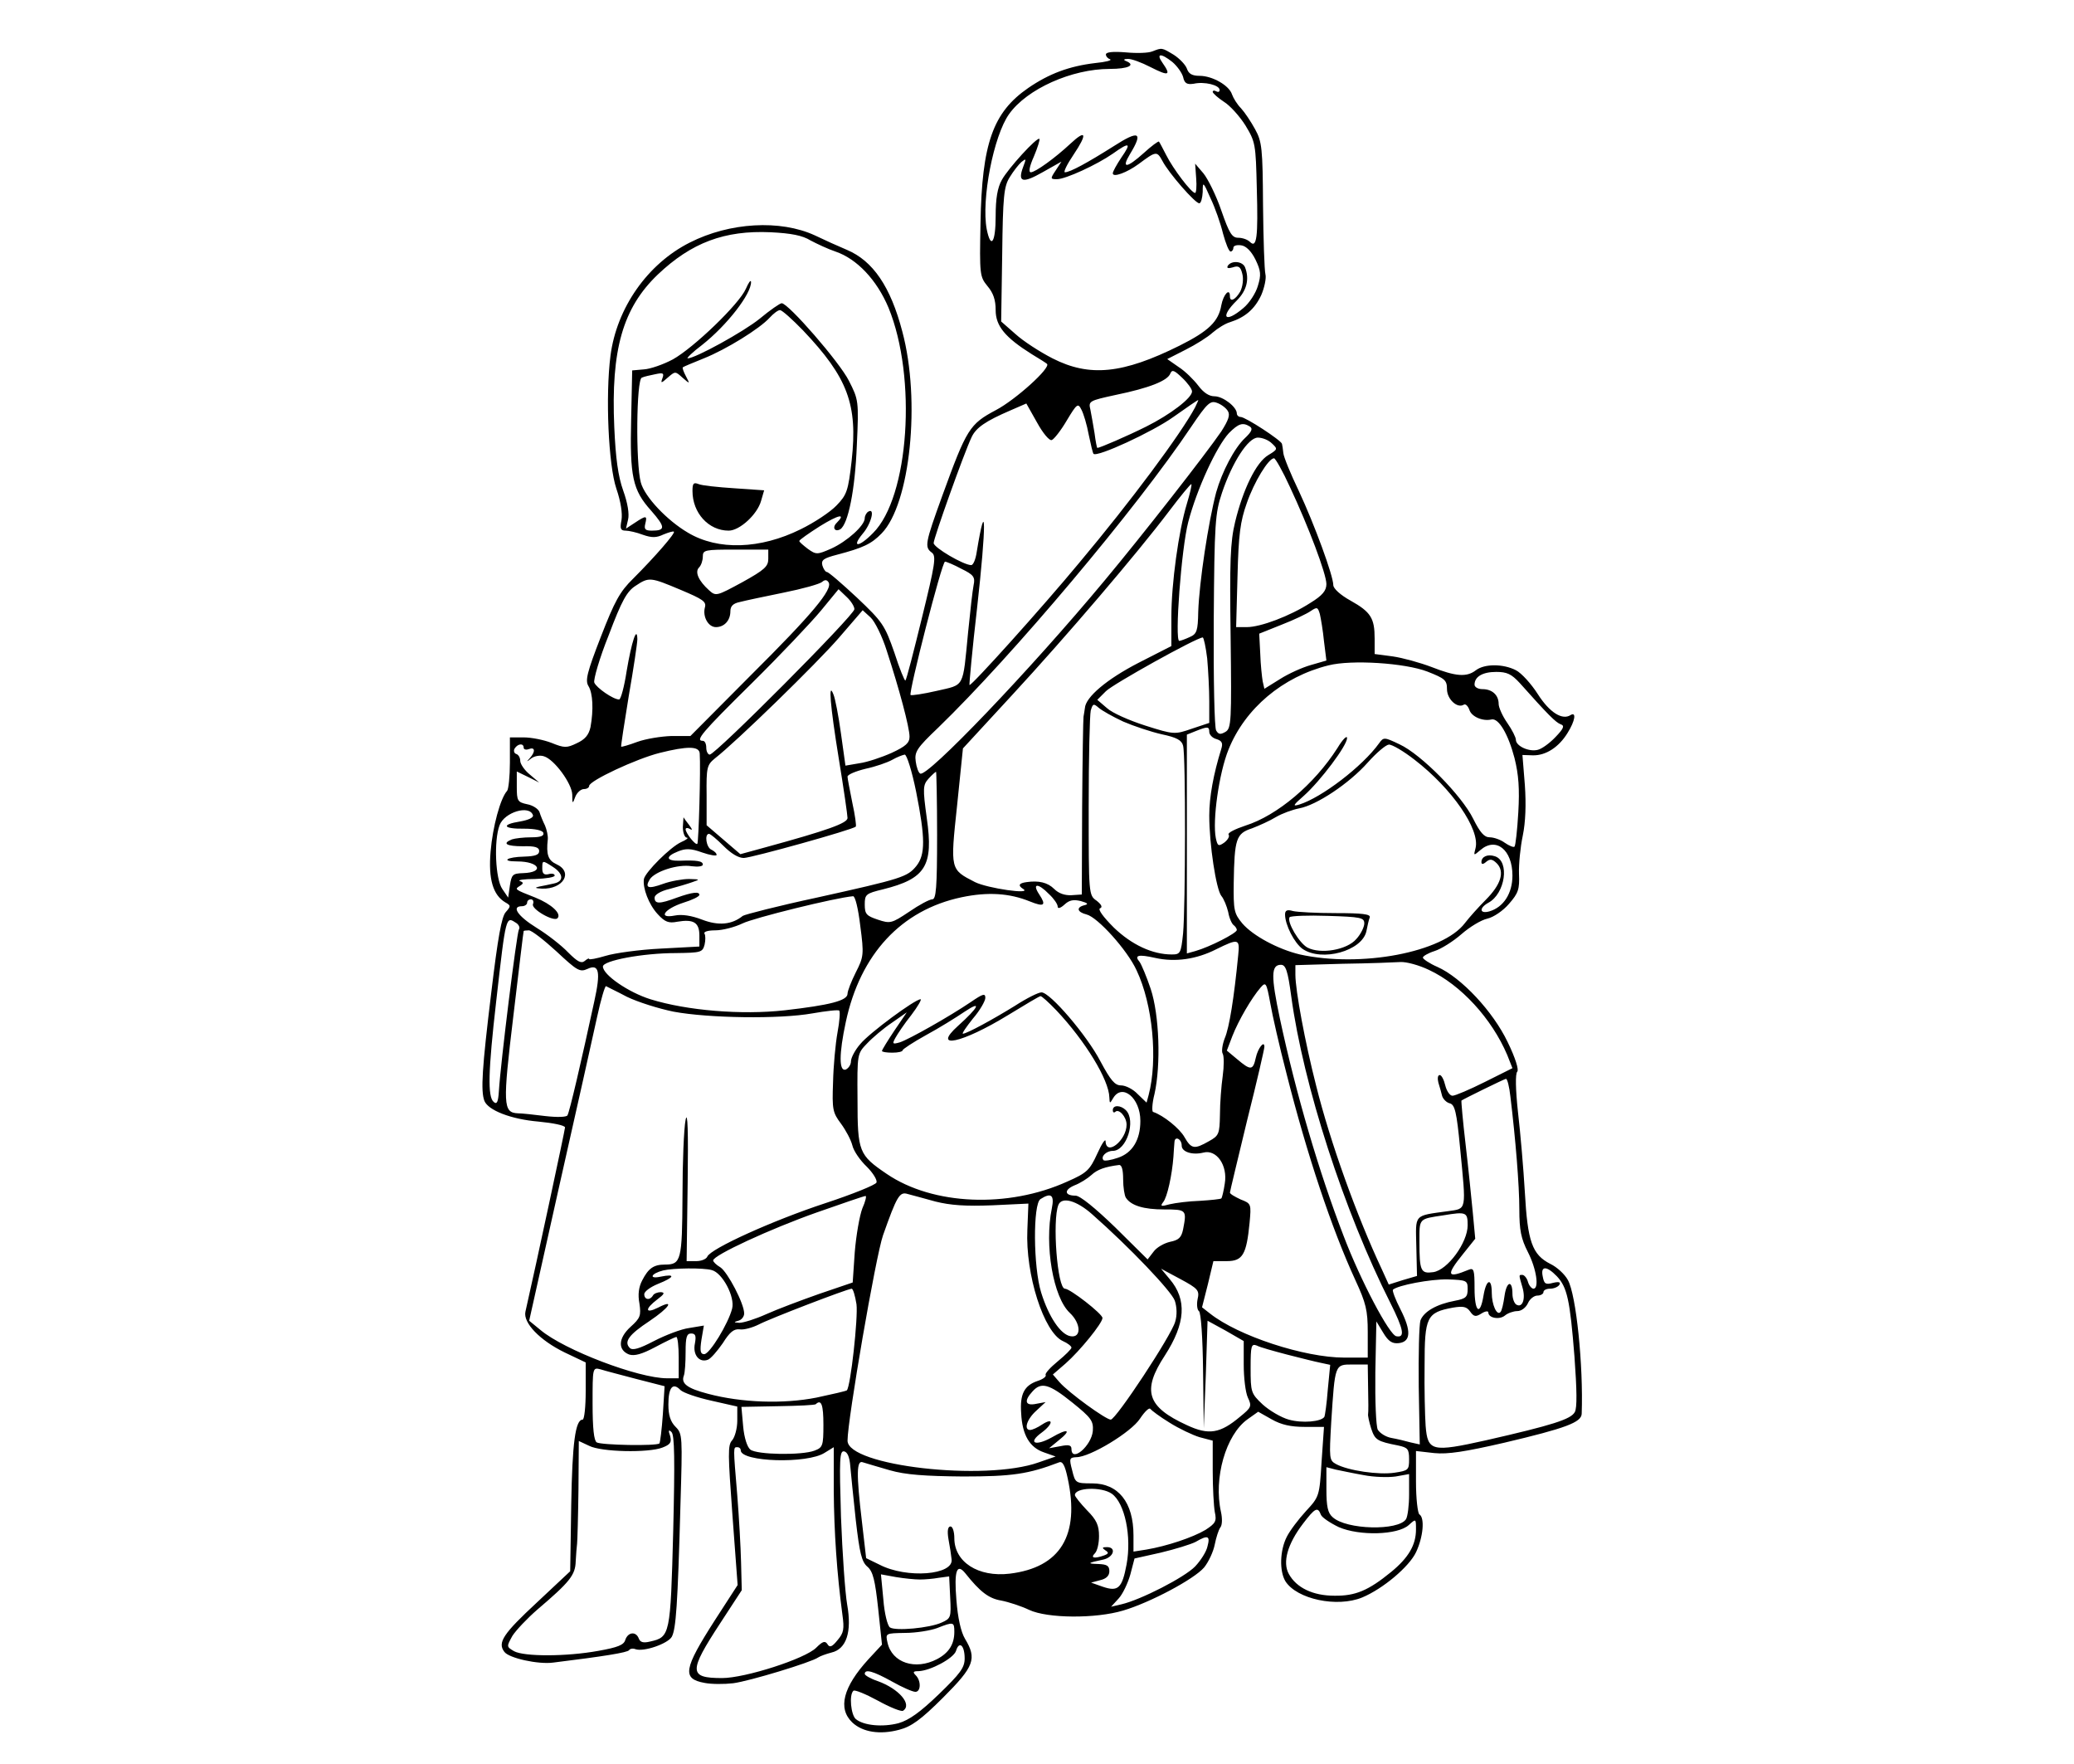<?xml version="1.0" standalone="no"?>
<!DOCTYPE svg PUBLIC "-//W3C//DTD SVG 20010904//EN"
 "http://www.w3.org/TR/2001/REC-SVG-20010904/DTD/svg10.dtd">
<svg version="1.0" xmlns="http://www.w3.org/2000/svg"
 width="602pt" height="512pt" viewBox="0 0 602 512"
 preserveAspectRatio="xMidYMid meet">
<g transform="translate(0,512) scale(0.1,-0.1)"
fill="#000000" stroke="none">
<path d="M3345 4971 c-11 -5 -46 -6 -77 -3 -37 3 -58 1 -58 -6 0 -6 6 -12 12
-14 7 -3 -12 -8 -43 -11 -76 -9 -134 -31 -194 -72 -103 -71 -135 -161 -139
-393 -3 -149 -2 -155 20 -182 17 -20 24 -40 24 -70 0 -46 27 -79 105 -128 22
-13 42 -26 44 -28 12 -11 -91 -104 -148 -134 -77 -41 -85 -54 -156 -249 -50
-138 -52 -149 -30 -165 13 -10 9 -34 -29 -189 -24 -98 -45 -180 -48 -182 -2
-2 -17 34 -32 81 -28 80 -34 89 -109 160 -43 40 -82 74 -87 74 -4 0 -10 9 -13
19 -4 16 4 21 42 31 76 20 100 31 130 62 83 85 114 385 60 586 -34 130 -85
205 -161 237 -24 10 -66 29 -93 42 -100 46 -247 38 -363 -21 -123 -62 -212
-190 -230 -328 -15 -117 -6 -318 17 -386 13 -38 18 -72 15 -91 -5 -25 -3 -31
12 -31 9 0 32 -5 50 -12 26 -9 39 -9 60 1 15 6 28 10 30 8 5 -4 -55 -73 -118
-136 -39 -38 -54 -66 -94 -169 -40 -103 -46 -127 -36 -143 13 -21 15 -69 6
-119 -5 -23 -16 -36 -40 -47 -29 -14 -36 -14 -73 1 -23 9 -59 16 -81 16 l-40
0 0 -73 c0 -40 -4 -77 -8 -82 -20 -22 -42 -105 -48 -176 -7 -80 7 -127 43
-148 16 -9 16 -11 1 -28 -12 -13 -23 -74 -42 -233 -27 -221 -31 -286 -20 -315
11 -27 76 -53 157 -60 42 -4 77 -11 77 -17 0 -7 -84 -399 -115 -535 -7 -32 42
-83 114 -118 l61 -29 0 -83 c0 -46 -4 -83 -9 -83 -21 0 -30 -68 -33 -247 l-3
-193 -96 -90 c-98 -91 -116 -117 -95 -144 13 -18 98 -37 142 -31 146 18 215
29 220 36 2 4 11 6 18 3 24 -9 95 16 106 36 12 23 17 90 25 382 6 200 6 207
-14 227 -15 15 -21 34 -21 65 0 50 13 65 35 42 8 -8 49 -22 90 -31 l75 -17 0
-41 c0 -22 -7 -48 -15 -57 -13 -14 -12 -40 1 -218 l15 -202 -66 -102 c-91
-142 -96 -170 -30 -182 20 -4 57 -4 83 -1 47 6 228 61 247 75 6 4 23 10 38 14
44 10 60 60 46 139 -6 34 -14 149 -18 255 -5 168 -4 192 9 190 10 -2 16 -17
18 -43 2 -22 9 -93 16 -157 11 -95 17 -121 34 -135 16 -14 22 -39 31 -122 l11
-104 -39 -42 c-74 -81 -90 -143 -47 -184 30 -28 80 -36 136 -21 35 9 63 29
128 94 90 90 98 112 63 170 -12 20 -21 61 -25 113 -7 84 1 108 26 77 43 -54
68 -73 104 -79 21 -4 58 -16 81 -27 53 -25 193 -26 273 -2 78 23 206 91 235
125 13 16 27 46 31 67 4 20 11 42 16 49 6 7 6 27 2 45 -22 98 14 224 77 269
l31 22 39 -22 c28 -16 56 -22 96 -22 l56 0 -7 -101 c-6 -100 -7 -102 -45 -143
-22 -24 -47 -57 -56 -75 -20 -39 -22 -99 -4 -129 33 -52 150 -77 223 -47 60
25 136 89 156 131 21 44 26 100 10 110 -5 3 -10 46 -10 95 l0 89 53 -6 c39 -4
90 4 203 30 178 42 224 59 225 84 5 141 -16 345 -40 388 -9 17 -32 38 -51 47
-53 27 -66 65 -74 208 -4 69 -13 173 -20 233 -7 65 -8 111 -2 117 5 5 -5 39
-28 86 -42 88 -134 187 -204 218 -23 10 -42 23 -42 27 0 4 15 13 34 19 19 6
54 28 78 49 24 21 57 41 75 45 18 4 46 23 63 43 27 31 31 42 29 87 -1 28 4 78
11 111 8 39 10 90 6 147 l-7 87 30 -1 c38 -1 76 24 101 65 22 35 26 62 9 52
-24 -16 -61 7 -95 60 -19 30 -48 62 -64 70 -37 19 -91 19 -116 0 -27 -21 -59
-18 -128 9 -34 13 -85 27 -113 31 l-53 7 0 45 c0 59 -11 77 -70 110 -29 16
-50 35 -50 45 0 27 -55 177 -100 273 -24 50 -44 99 -45 110 -1 11 -3 23 -4 27
-2 10 -106 78 -120 78 -6 0 -11 5 -11 10 0 19 -40 50 -65 50 -16 0 -32 11 -47
31 -13 17 -38 42 -57 54 l-33 23 53 27 c30 15 65 37 79 50 14 12 36 26 50 30
44 14 72 38 91 79 9 21 15 49 12 60 -3 12 -6 102 -7 201 -1 164 -3 184 -23
220 -12 22 -30 49 -41 61 -11 11 -22 29 -26 40 -8 26 -57 54 -94 54 -22 0 -32
6 -37 21 -4 11 -21 29 -38 40 -35 21 -34 21 -62 10z m58 -31 c13 -11 27 -30
31 -43 4 -19 11 -23 31 -20 31 7 75 -4 75 -18 0 -6 -4 -7 -10 -4 -5 3 -10 3
-10 -2 1 -4 15 -17 32 -28 18 -11 46 -42 63 -69 29 -48 30 -54 33 -183 4 -141
0 -175 -20 -155 -7 7 -22 12 -34 12 -18 0 -26 13 -49 79 -15 44 -39 92 -52
108 l-24 28 3 -42 c2 -24 0 -43 -3 -43 -11 0 -64 70 -84 110 -10 19 -19 37
-21 39 -2 2 -22 -13 -44 -33 -50 -45 -66 -46 -40 -3 39 64 26 70 -47 23 -76
-48 -127 -76 -142 -76 -5 0 6 23 25 51 41 61 37 75 -9 32 -45 -42 -102 -83
-115 -83 -7 0 -4 17 9 46 11 26 18 49 16 51 -7 6 -91 -86 -109 -119 -13 -23
-18 -55 -18 -105 0 -77 -14 -98 -26 -38 -16 86 20 271 65 334 52 73 182 131
292 131 54 0 77 11 47 23 -8 3 -6 6 5 6 10 1 40 -10 67 -24 53 -27 60 -24 34
13 -19 27 -5 29 29 2z m-148 -277 c-14 -21 -25 -41 -25 -46 0 -13 41 2 75 27
51 38 53 38 69 9 18 -35 95 -123 107 -123 5 0 9 15 10 33 0 31 1 31 23 -19 13
-27 29 -73 36 -102 8 -29 17 -52 22 -52 4 0 8 5 8 11 0 6 10 9 23 7 14 -2 29
-17 41 -41 16 -33 17 -45 7 -77 -6 -21 -25 -50 -42 -64 -54 -46 -69 -27 -19
22 29 29 37 62 24 96 -7 18 -39 21 -50 5 -4 -7 0 -9 14 -5 17 6 23 2 28 -19 4
-15 1 -37 -6 -51 -14 -24 -30 -32 -30 -14 0 26 -19 6 -25 -26 -8 -47 -37 -75
-121 -117 -165 -82 -261 -92 -369 -37 -37 19 -85 50 -108 71 l-41 36 3 194 c2
171 5 198 22 225 11 18 26 37 34 44 14 11 14 10 5 -14 -17 -45 -2 -49 56 -16
l55 31 -17 -26 c-16 -24 -15 -25 4 -25 25 0 116 42 162 74 49 35 55 32 25 -11z
m-902 -241 c19 -10 51 -25 72 -32 62 -21 120 -82 154 -163 83 -202 60 -550
-45 -654 -41 -42 -64 -43 -30 -2 25 29 37 77 16 64 -5 -3 -10 -12 -10 -19 0
-21 -51 -67 -97 -88 -41 -18 -44 -18 -68 -1 -13 10 -25 20 -25 23 0 3 27 22
60 43 55 34 77 38 48 9 -13 -13 -5 -27 11 -18 23 15 43 115 48 243 6 130 5
133 -23 188 -27 54 -176 225 -195 225 -5 0 -34 -20 -64 -45 -47 -38 -187 -115
-209 -115 -4 0 14 18 42 39 72 57 143 148 142 183 -1 7 -7 -2 -15 -20 -19 -44
-151 -171 -212 -205 -28 -15 -66 -28 -84 -29 l-34 -3 -3 -141 c-4 -167 4 -206
58 -266 42 -48 42 -58 2 -58 -19 0 -23 4 -19 20 6 24 3 25 -30 3 l-26 -17 6
26 c4 16 -1 48 -14 84 -15 42 -22 94 -26 184 -10 226 25 346 126 443 98 93
194 129 328 123 59 -3 92 -9 116 -24z m-22 -261 c130 -137 159 -215 141 -378
-10 -88 -14 -99 -44 -130 -18 -19 -65 -50 -104 -69 -117 -58 -240 -62 -327
-10 -60 35 -126 104 -137 146 -15 54 -13 300 3 304 6 3 24 7 39 10 23 5 26 3
21 -11 -6 -16 -4 -16 15 1 22 19 22 19 43 0 22 -19 22 -19 10 4 -7 13 -11 25
-9 26 2 2 29 13 61 26 65 26 162 86 191 118 11 12 24 22 30 22 6 0 36 -27 67
-59z m1129 -177 c0 -19 -63 -67 -133 -102 -54 -27 -135 -62 -142 -62 -1 0 -5
19 -8 43 -4 23 -9 54 -12 68 -6 25 -4 26 74 43 97 20 150 41 158 62 5 12 11
10 34 -12 16 -15 29 -33 29 -40z m9 -46 c-41 -77 -186 -272 -337 -452 -106
-128 -313 -358 -318 -354 -1 2 8 102 22 223 27 241 27 334 -1 163 -3 -21 -10
-38 -16 -38 -22 0 -109 51 -109 64 0 14 87 258 110 307 13 28 41 47 113 78
l46 20 31 -55 c17 -31 36 -54 43 -51 6 2 26 27 43 56 30 50 33 52 43 32 6 -11
16 -44 21 -72 6 -29 12 -54 14 -56 10 -11 172 64 232 107 38 27 70 49 72 49 1
1 -3 -9 -9 -21z m95 -11 c7 -11 2 -26 -19 -59 -46 -67 -228 -300 -339 -433
-217 -261 -516 -573 -535 -560 -5 2 -11 19 -13 35 -4 28 3 39 65 98 214 207
575 635 735 874 46 68 55 76 74 69 12 -4 27 -15 32 -24z m64 -45 c9 -6 5 -15
-14 -33 -31 -29 -67 -98 -84 -158 -23 -88 -49 -260 -52 -346 -1 -56 -4 -65
-25 -74 -13 -6 -27 -11 -30 -11 -14 0 6 269 26 345 25 96 82 219 118 258 28
28 40 32 61 19z m64 -49 c17 -16 17 -17 -11 -34 -35 -21 -73 -99 -96 -194 -14
-58 -16 -114 -13 -334 3 -244 2 -265 -15 -275 -14 -8 -20 -8 -27 4 -5 8 -8
147 -7 320 2 284 4 310 24 370 30 89 76 160 104 160 13 0 31 -7 41 -17z m52
-126 c54 -115 106 -253 106 -282 0 -19 -11 -33 -47 -55 -59 -38 -144 -70 -184
-70 l-31 0 4 148 c3 121 8 159 27 212 21 61 63 130 79 130 4 0 25 -37 46 -83z
m-299 -49 c-24 -79 -45 -232 -45 -328 l0 -85 -96 -49 c-91 -47 -153 -99 -155
-131 -1 -8 -3 -19 -4 -25 -1 -5 -3 -124 -4 -263 l-1 -253 -30 -2 c-19 -1 -37
5 -50 18 -19 19 -45 25 -80 20 -23 -3 -26 -10 -10 -20 27 -17 -104 2 -140 20
-72 37 -72 35 -52 222 l17 166 142 154 c158 171 363 411 456 534 34 45 63 80
65 79 2 -2 -4 -27 -13 -57z m-1215 -160 c0 -22 -11 -32 -76 -68 -74 -40 -76
-41 -96 -23 -30 27 -42 53 -29 66 6 6 11 20 11 32 0 19 6 20 95 20 l95 0 0
-27z m561 -29 c35 -17 40 -24 35 -47 -3 -15 -10 -76 -16 -137 -16 -164 -9
-151 -91 -170 -39 -9 -73 -14 -76 -12 -6 7 91 387 100 387 4 0 26 -9 48 -21z
m-815 -61 c64 -27 75 -34 70 -51 -7 -27 10 -57 32 -57 24 0 42 19 42 46 0 15
8 23 28 27 15 4 72 16 126 27 55 11 105 25 112 31 8 7 14 7 19 -1 13 -20 -48
-93 -226 -270 l-175 -176 -55 0 c-30 -1 -74 -8 -99 -17 -24 -9 -45 -15 -47
-14 -1 2 9 68 22 147 14 80 25 154 25 165 -1 41 -17 -9 -31 -92 -7 -46 -17
-83 -22 -83 -17 0 -66 34 -72 49 -3 8 15 71 42 138 38 101 53 127 78 143 39
26 43 25 131 -12z m504 -56 c0 -17 -403 -422 -420 -422 -5 0 -10 9 -10 20 0
11 -4 20 -10 20 -23 0 -3 24 141 166 83 82 173 177 202 212 l51 62 23 -22 c13
-12 23 -28 23 -36z m1363 -93 l7 -56 -45 -13 c-25 -7 -65 -25 -90 -41 l-45
-28 -5 22 c-2 12 -6 48 -7 80 l-3 58 65 26 c36 14 74 32 85 40 18 12 20 11 26
-9 3 -13 9 -48 12 -79z m-1269 -28 c36 -110 66 -222 66 -249 0 -18 -11 -28
-52 -47 -29 -13 -71 -27 -93 -30 l-41 -7 -13 93 c-7 51 -17 103 -22 114 -15
39 -10 -29 16 -189 14 -85 25 -162 25 -170 0 -15 -59 -36 -238 -85 l-73 -20
-49 42 -49 42 0 87 c-1 81 1 88 24 107 62 48 296 276 360 350 l69 80 23 -21
c12 -11 34 -55 47 -97z m930 -22 c3 -34 6 -90 6 -125 l0 -62 -51 -17 c-49 -17
-52 -17 -134 9 -47 15 -97 37 -112 51 l-28 24 25 25 c21 21 262 155 281 156 3
0 9 -28 13 -61z m639 -38 c51 -20 57 -25 57 -51 0 -29 30 -57 49 -45 5 3 12
-4 16 -15 6 -20 39 -34 64 -28 21 5 49 -43 67 -112 12 -48 15 -89 11 -158 -3
-52 -8 -96 -11 -99 -2 -3 -15 2 -28 11 -12 9 -32 16 -44 16 -16 0 -28 14 -48
54 -33 67 -151 187 -214 216 -44 21 -46 21 -59 3 -48 -67 -167 -158 -232 -178
-20 -6 -18 -2 14 26 47 42 125 145 125 167 0 9 -13 -4 -28 -29 -67 -105 -175
-196 -267 -225 -30 -10 -52 -21 -49 -26 4 -5 -2 -15 -12 -23 -17 -12 -20 -11
-25 13 -10 50 9 188 37 257 48 119 157 211 290 244 67 17 222 7 287 -18z m268
-33 c82 -92 105 -115 119 -120 12 -4 9 -12 -15 -37 -16 -17 -39 -34 -51 -37
-26 -7 -64 11 -64 29 0 7 -11 29 -25 49 -14 20 -25 45 -25 55 0 26 -19 43 -47
43 -13 0 -23 6 -23 13 0 23 23 37 63 37 31 0 44 -6 68 -32z m-1151 -112 c30
-13 81 -30 112 -37 43 -9 58 -17 62 -33 8 -29 7 -469 0 -545 -6 -58 -8 -61
-33 -61 -56 0 -116 28 -168 78 -31 31 -47 53 -40 56 8 3 4 11 -10 22 -23 16
-23 18 -23 273 0 141 3 266 6 279 6 20 8 21 23 8 9 -8 41 -26 71 -40z m250
-30 c0 -8 9 -18 21 -21 16 -5 19 -12 14 -28 -23 -74 -35 -140 -35 -194 0 -84
20 -214 35 -233 7 -8 16 -30 20 -47 3 -18 11 -35 16 -38 5 -4 9 -10 9 -14 0
-9 -78 -49 -120 -61 l-25 -7 0 317 0 318 25 10 c35 14 40 14 40 -2z m-1990
-46 c0 -5 7 -7 15 -4 18 7 20 -7 3 -26 -11 -12 -10 -12 4 -1 9 7 26 10 37 6
30 -9 81 -79 82 -111 0 -28 1 -28 9 -6 5 12 16 22 25 22 8 0 15 4 15 9 0 15
137 79 205 96 80 20 115 20 116 -2 3 -43 -3 -258 -7 -262 -5 -5 -33 30 -34 42
0 5 6 5 13 1 7 -5 7 -1 -3 12 -8 10 -15 20 -16 22 0 1 -1 -11 -2 -28 0 -16 5
-30 11 -31 7 0 0 -6 -16 -13 -31 -14 -104 -87 -108 -107 -4 -26 14 -74 40
-102 21 -23 32 -27 57 -22 47 8 64 -2 64 -40 l0 -32 -112 -6 c-62 -3 -134 -13
-160 -21 -27 -8 -48 -12 -48 -9 0 3 -6 0 -13 -6 -10 -8 -21 -2 -48 25 -19 20
-60 52 -91 71 -55 34 -75 63 -43 63 8 0 15 5 15 10 0 6 5 10 11 10 6 0 9 -6 6
-14 -6 -14 60 -52 71 -41 13 13 -17 41 -64 60 -61 24 -61 24 -45 34 11 7 11
10 0 14 -8 3 12 6 44 6 31 1 57 5 57 10 0 5 -8 7 -18 4 -13 -3 -18 2 -18 16 0
25 0 25 31 5 31 -20 32 -42 3 -48 -13 -3 -32 -7 -43 -9 -14 -3 -12 -5 8 -6 62
-2 92 48 42 71 -24 11 -30 28 -25 72 1 10 -3 28 -8 40 -6 12 -13 29 -16 39 -3
9 -19 20 -36 23 -28 6 -30 10 -30 51 l0 44 33 -16 32 -16 -27 23 c-16 13 -28
31 -28 40 0 9 -5 18 -12 20 -6 2 -8 10 -4 16 9 14 26 16 26 2z m2586 -35 c109
-84 190 -202 177 -256 -6 -23 -6 -23 14 -6 45 39 93 1 93 -74 0 -52 -26 -92
-67 -104 -29 -8 -30 10 -3 25 49 26 63 121 19 135 -21 7 -39 -1 -39 -17 0 -7
5 -7 14 1 11 9 18 8 31 -5 23 -24 12 -61 -33 -106 -20 -20 -47 -50 -60 -67
-64 -85 -302 -130 -479 -91 -63 15 -136 54 -167 90 -24 29 -26 38 -25 118 2
128 7 143 53 158 21 8 52 22 70 33 17 10 47 21 67 25 50 9 145 72 199 133 25
28 52 51 61 52 9 1 43 -19 75 -44z m-1447 -92 c27 -136 27 -183 1 -216 -26
-32 -41 -37 -289 -92 -112 -24 -209 -49 -215 -53 -32 -26 -71 -29 -118 -11
-31 12 -59 16 -79 12 -51 -10 -31 19 24 37 26 8 47 18 47 23 0 10 -20 8 -65
-8 -51 -19 -65 -19 -65 0 0 8 17 19 43 25 23 6 53 15 67 20 23 8 22 8 -10 9
-19 0 -53 -6 -75 -14 -44 -16 -54 -12 -39 13 15 23 82 45 122 38 17 -2 32 -1
32 5 0 10 -17 13 -67 11 -40 -1 -43 12 -5 27 22 9 37 9 70 -3 23 -8 42 -11 42
-7 0 5 -7 11 -15 15 -15 6 -21 46 -7 46 4 0 23 -16 42 -35 22 -22 43 -35 59
-35 25 1 316 82 325 91 2 2 -2 33 -10 69 -7 36 -14 70 -14 76 0 6 24 16 53 23
28 6 63 18 77 26 14 8 30 14 36 15 6 0 21 -48 33 -107z m61 -128 c0 -152 -3
-185 -14 -185 -8 0 -38 -16 -67 -36 -51 -34 -55 -35 -91 -23 -33 11 -38 16
-38 44 0 29 3 32 53 44 124 31 147 68 127 207 -12 87 -11 96 5 114 10 11 20
20 22 20 1 0 3 -83 3 -185z m-1173 59 c2 -7 -14 -14 -37 -18 -57 -9 -50 -22
12 -21 32 0 53 -5 55 -12 3 -9 -8 -13 -35 -13 -22 0 -47 -3 -56 -6 -30 -12
-16 -20 32 -20 35 1 47 -3 47 -14 0 -11 -12 -15 -43 -16 -51 -1 -70 -14 -21
-14 65 0 81 -32 17 -34 -30 -1 -33 -4 -38 -36 l-5 -35 -17 25 c-20 28 -25 140
-8 185 14 38 87 60 97 29z m1498 -229 c14 -13 25 -29 25 -36 0 -7 8 -5 20 6
14 13 26 15 47 10 21 -6 23 -9 11 -12 -25 -6 -22 -20 6 -27 32 -8 118 -103
145 -162 47 -99 62 -259 35 -362 l-6 -22 -26 25 c-13 14 -35 25 -48 25 -18 0
-30 14 -60 70 -39 75 -146 200 -171 200 -9 0 -43 -17 -77 -39 -63 -39 -140
-81 -151 -81 -4 0 10 20 29 44 20 23 36 51 36 60 0 14 -7 12 -42 -12 -62 -42
-179 -108 -206 -117 -21 -6 -23 -5 -13 13 6 11 26 41 46 66 19 25 31 46 27 46
-16 0 -149 -98 -175 -130 -15 -17 -27 -40 -27 -50 0 -10 -7 -20 -15 -24 -20
-7 -20 45 0 138 42 197 161 325 336 362 76 16 139 12 198 -12 42 -17 49 -12
27 21 -21 32 -3 33 29 0z m-548 -92 c11 -83 10 -90 -13 -135 -13 -26 -24 -54
-24 -62 0 -20 -51 -33 -182 -48 -125 -14 -284 -1 -390 32 -64 20 -138 71 -138
95 0 17 115 39 212 39 72 1 77 2 83 24 3 13 3 27 0 32 -4 6 10 10 31 10 21 0
56 9 79 20 32 16 271 75 321 79 6 1 15 -35 21 -86z m-998 8 c7 -5 11 -13 7
-19 -6 -10 -53 -386 -58 -469 -2 -32 -6 -39 -15 -31 -18 15 -16 89 7 290 29
255 28 249 59 229z m116 -82 c60 -56 68 -61 90 -51 34 16 39 -8 20 -94 -37
-171 -72 -322 -78 -331 -3 -5 -29 -6 -64 -2 -32 4 -68 8 -80 8 -43 2 -44 25
-13 282 16 134 29 245 30 247 0 1 7 2 15 2 8 0 44 -28 80 -61z m1979 -11 c-12
-124 -26 -211 -39 -241 -7 -18 -10 -39 -6 -45 4 -7 4 -36 0 -65 -4 -28 -8 -79
-8 -112 -1 -56 -3 -61 -32 -77 -42 -24 -51 -23 -71 12 -14 25 -61 63 -91 73
-4 1 -3 25 4 52 19 85 14 230 -11 305 -12 36 -27 71 -32 78 -17 20 -4 23 45
12 58 -13 120 -4 177 25 65 32 69 31 64 -17z m554 -43 c92 -43 182 -141 227
-247 l15 -38 -80 -40 c-44 -22 -86 -40 -94 -40 -8 0 -17 14 -21 30 -4 17 -11
30 -16 30 -6 0 -7 -10 -4 -22 4 -13 9 -30 11 -39 3 -9 13 -19 22 -21 15 -4 20
-25 30 -129 18 -186 20 -176 -35 -184 -101 -14 -94 -7 -92 -103 l2 -85 -41
-12 -41 -13 -20 44 c-72 153 -150 369 -191 534 -32 125 -60 276 -60 321 l0 28
138 4 c75 1 151 4 167 5 17 1 54 -9 83 -23z m-400 -77 c35 -257 153 -623 288
-890 38 -76 43 -101 17 -96 -20 3 -104 162 -153 291 -71 184 -138 411 -185
631 -26 123 -26 156 3 156 14 0 20 -17 30 -92z m-14 -223 c60 -237 131 -450
200 -600 31 -67 36 -88 36 -151 l0 -74 -68 0 c-116 0 -308 63 -390 128 l-23
18 17 67 16 67 39 0 c46 0 57 19 66 111 5 55 5 56 -26 68 -17 8 -31 16 -31 20
0 3 23 98 50 210 28 111 50 207 50 213 0 20 -19 -4 -25 -32 -8 -37 -15 -37
-54 -4 l-30 25 16 42 c18 46 56 111 82 141 15 17 17 15 28 -45 6 -35 27 -127
47 -204z m-1914 222 c31 -15 91 -34 135 -43 102 -19 308 -22 403 -5 40 7 76
11 78 8 3 -3 1 -31 -5 -63 -6 -33 -12 -98 -13 -145 -3 -79 -1 -88 23 -120 14
-19 29 -47 33 -63 4 -17 23 -44 42 -62 18 -18 31 -39 28 -46 -3 -7 -70 -34
-149 -60 -152 -50 -333 -132 -342 -155 -3 -7 -17 -13 -32 -13 l-28 0 3 228 c2
148 0 211 -6 182 -5 -25 -9 -124 -9 -221 -1 -187 -4 -199 -51 -199 -33 0 -48
-11 -66 -46 -10 -19 -13 -41 -8 -67 5 -35 3 -42 -26 -68 -36 -33 -37 -67 -4
-80 16 -5 37 1 75 21 30 16 57 29 62 30 4 0 7 -27 7 -60 l0 -60 -34 0 c-83 0
-298 82 -367 140 l-33 27 88 394 c49 217 98 436 109 487 11 51 23 91 26 90 3
-2 31 -15 61 -31z m1246 -39 c84 -89 153 -202 154 -253 1 -18 1 -19 11 -2 26
44 79 1 79 -66 0 -55 -23 -93 -65 -107 -20 -7 -39 -10 -42 -7 -9 10 8 27 27
27 40 0 68 88 38 118 -15 15 -38 16 -38 0 0 -6 3 -8 7 -5 10 11 33 -14 33 -37
0 -45 -59 -93 -61 -48 0 9 -11 -7 -24 -36 -22 -48 -30 -56 -87 -81 -172 -78
-390 -69 -524 22 -81 55 -85 64 -85 216 -1 133 -1 133 28 163 15 16 48 44 72
60 l43 30 -36 -53 c-20 -30 -36 -56 -36 -59 0 -3 14 -5 30 -5 17 0 30 3 30 7
0 3 30 23 68 44 37 20 87 51 112 68 51 34 41 13 -19 -41 -78 -70 11 -51 145
31 49 30 91 55 94 55 3 1 24 -18 46 -41z m1318 -250 c15 -123 26 -258 26 -328
0 -60 5 -85 25 -124 25 -49 33 -106 16 -106 -5 0 -13 9 -16 20 -3 11 -11 20
-16 20 -11 0 -11 2 0 -36 10 -34 0 -61 -18 -50 -6 4 -11 18 -11 31 0 41 -17
37 -23 -6 -3 -22 -8 -44 -12 -47 -10 -11 -25 21 -25 56 0 45 -16 40 -24 -8
-10 -61 -26 -48 -26 21 0 54 -2 60 -17 54 -63 -26 -67 -17 -17 45 l36 45 -7
75 c-4 41 -13 131 -21 199 -8 68 -13 125 -12 127 5 4 123 62 129 63 4 1 10
-23 13 -51z m-954 -143 c0 -18 31 -28 63 -20 38 10 71 -37 62 -90 -3 -21 -8
-41 -10 -43 -2 -2 -30 -5 -62 -7 -32 -1 -71 -6 -88 -10 -25 -7 -28 -6 -19 6
12 14 26 79 30 132 1 15 2 34 3 43 1 18 21 9 21 -11z m-170 -97 c0 -24 4 -48
8 -54 15 -23 52 -34 111 -34 65 0 66 -1 55 -58 -5 -24 -13 -31 -38 -36 -17 -4
-39 -16 -48 -29 l-17 -22 -94 93 c-58 56 -102 92 -115 92 -33 0 -34 17 -3 30
16 6 38 20 49 30 17 16 40 24 80 29 8 1 12 -14 12 -41z m-545 -65 c44 -11 87
-14 165 -11 l105 5 -3 -76 c-6 -130 48 -298 103 -323 14 -6 25 -15 25 -19 0
-4 -18 -22 -40 -40 -22 -18 -37 -35 -35 -39 3 -5 -8 -13 -24 -18 -38 -13 -51
-38 -47 -93 3 -64 25 -100 66 -114 l34 -12 -49 -17 c-156 -56 -555 -10 -555
63 0 61 82 536 103 596 40 113 48 127 71 120 12 -3 48 -13 81 -22z m-212 -20
c-8 -21 -18 -78 -22 -127 l-6 -88 -97 -33 c-54 -19 -123 -45 -154 -59 -31 -14
-66 -25 -78 -25 -17 1 -17 2 -3 6 9 2 17 12 17 21 0 29 -48 120 -69 134 -12 7
-21 16 -21 20 0 15 167 92 300 139 74 26 138 48 142 48 4 1 0 -16 -9 -36z
m550 0 c-22 -107 4 -258 52 -303 33 -31 34 -73 3 -68 -29 4 -64 56 -86 127
-23 74 -24 257 -2 271 31 20 41 12 33 -27z m117 -17 c108 -95 231 -224 240
-251 6 -18 7 -42 1 -61 -11 -40 -172 -284 -187 -284 -14 0 -122 78 -149 109
l-19 22 37 32 c41 36 107 117 107 132 0 12 -94 85 -109 85 -22 0 -37 198 -19
243 10 25 53 13 98 -27z m1090 -32 c0 -50 -58 -130 -100 -136 -36 -5 -40 3
-40 88 0 69 -3 66 70 77 66 11 70 9 70 -29z m-2194 -130 c31 -8 68 -78 59
-112 -11 -43 -65 -132 -81 -132 -11 0 -13 9 -8 42 l7 41 -42 -7 c-24 -3 -70
-21 -103 -38 -42 -22 -62 -28 -70 -20 -18 18 -2 39 57 78 58 39 75 65 25 39
-38 -19 -39 -4 -2 24 20 15 23 20 10 21 -9 0 -20 -4 -23 -10 -9 -15 -25 -12
-25 4 0 8 18 21 40 30 48 19 52 30 8 21 -36 -8 -29 9 7 18 29 7 117 8 141 1z
m1410 -85 c-3 -15 -1 -31 4 -34 6 -4 11 -79 12 -173 l2 -167 6 156 5 156 53
-29 52 -30 0 -68 c0 -38 5 -81 12 -96 12 -25 10 -29 -22 -55 -58 -49 -91 -55
-155 -25 -116 53 -131 100 -64 202 60 93 65 162 14 222 l-25 30 56 -30 c52
-28 56 -33 50 -59z m1043 67 c30 -32 38 -69 51 -233 7 -96 8 -149 1 -161 -11
-21 -65 -38 -258 -82 -157 -35 -169 -32 -175 42 -2 29 -4 109 -3 176 0 140 6
153 82 167 30 5 40 3 50 -11 11 -16 17 -16 33 -6 11 7 20 8 20 3 0 -16 32 -22
48 -9 8 7 25 13 36 13 12 0 25 10 31 23 5 12 18 22 27 22 10 0 18 5 18 10 0 6
9 10 19 10 11 0 23 5 27 11 5 8 -1 10 -18 6 -22 -6 -26 -3 -30 18 -7 32 11 32
41 1z m-259 -37 c0 -23 -5 -28 -37 -34 -53 -10 -90 -31 -100 -57 -4 -13 -6
-99 -5 -192 l3 -168 -27 6 c-14 4 -39 10 -56 13 -16 3 -33 14 -39 24 -5 11 -8
82 -7 166 l3 148 20 -33 c15 -25 26 -32 45 -30 35 4 37 35 5 98 -15 29 -24 54
-22 57 14 13 109 31 159 30 55 -2 58 -3 58 -28z m-1774 -44 c5 -38 -17 -239
-28 -250 -2 -2 -41 -11 -88 -21 -96 -19 -217 -15 -315 11 -61 16 -79 30 -70
53 3 8 5 38 5 68 0 43 3 54 16 54 13 0 15 -7 11 -29 -7 -33 13 -57 38 -47 8 3
27 25 43 48 20 32 32 42 49 40 12 -2 37 5 55 14 32 17 256 103 270 104 4 0 10
-20 14 -45z m1249 -146 c39 -10 83 -21 98 -24 l28 -6 -7 -72 c-3 -40 -8 -75
-10 -79 -9 -14 -64 -19 -103 -8 -22 6 -56 26 -76 44 -34 32 -35 36 -35 106 0
65 2 71 18 65 9 -5 49 -16 87 -26z m236 -96 c1 -38 1 -72 0 -77 -1 -4 3 -23 9
-42 11 -33 17 -37 78 -49 28 -6 32 -10 32 -40 0 -31 -2 -33 -42 -39 -46 -7
-135 6 -170 25 -20 11 -20 16 -14 122 11 169 10 167 62 167 l44 0 1 -67z
m-2124 25 l82 -21 -5 -81 c-3 -44 -8 -83 -10 -85 -8 -8 -169 -5 -182 3 -8 5
-12 40 -12 113 0 104 0 105 23 99 12 -4 59 -16 104 -28z m1265 -68 c56 -45 62
-54 60 -83 -4 -43 -62 -93 -62 -52 0 11 -8 13 -32 8 l-33 -6 28 23 c39 31 27
36 -21 8 -47 -26 -70 -16 -29 14 34 25 36 46 2 24 -13 -9 -29 -16 -35 -16 -19
0 -10 31 18 56 l27 25 -27 -5 c-32 -7 -37 8 -11 36 25 28 48 22 115 -32z
m-722 -65 c0 -61 -2 -66 -26 -75 -37 -14 -167 -12 -186 3 -9 7 -18 34 -21 68
l-5 56 106 2 c58 1 108 3 110 6 16 15 22 -2 22 -60z m1005 6 c27 -17 67 -36
87 -42 l38 -10 0 -88 c0 -49 3 -102 6 -119 6 -27 2 -33 -27 -52 -37 -22 -112
-47 -171 -57 l-38 -6 0 47 c0 96 -44 151 -120 151 -48 0 -49 1 -58 38 -9 34
-8 37 12 38 40 0 160 73 185 112 14 21 27 33 30 28 3 -4 28 -23 56 -40z
m-1441 -315 c-8 -302 -9 -307 -67 -320 -20 -5 -29 -2 -33 9 -8 21 -31 19 -39
-4 -4 -15 -22 -22 -78 -32 -93 -17 -216 -17 -245 -1 -22 13 -22 13 -5 44 10
16 43 51 73 77 94 80 110 100 111 140 1 20 3 43 4 51 1 8 3 79 4 157 l1 141
30 -14 c35 -18 172 -21 213 -5 23 9 27 15 22 34 -6 16 -4 19 4 11 9 -8 10 -82
5 -288z m196 235 c0 -34 194 -40 244 -7 l26 16 0 -127 c1 -119 9 -238 25 -358
6 -43 4 -54 -14 -75 -16 -20 -23 -22 -29 -12 -7 11 -14 9 -33 -10 -32 -32
-206 -88 -273 -88 -97 0 -98 18 -5 160 l62 95 -2 80 c-1 44 -6 132 -11 195
-12 143 -12 140 0 140 6 0 10 -4 10 -9z m433 -58 c45 -13 102 -17 212 -18 143
0 190 7 279 41 10 4 17 -8 25 -46 36 -166 -21 -259 -168 -277 -92 -11 -161 34
-161 103 0 19 -5 34 -11 34 -8 0 -10 -13 -6 -37 4 -21 8 -47 9 -58 7 -46 -130
-57 -209 -16 l-39 19 -12 104 c-17 143 -16 182 3 174 9 -3 44 -13 78 -23z
m1375 -14 c30 -6 72 -7 93 -4 l39 7 0 -59 c0 -32 -4 -64 -9 -72 -22 -34 -173
-31 -213 6 -14 12 -18 31 -18 81 l0 64 27 -7 c15 -3 52 -11 81 -16z m-731 -54
c38 -27 58 -124 43 -205 -13 -70 -25 -80 -69 -65 l-34 12 26 7 c18 4 27 13 27
26 0 16 -7 20 -32 21 -34 1 -32 3 15 13 30 7 38 36 10 36 -14 0 -15 -2 -5 -9
11 -7 10 -10 -3 -15 -28 -10 -41 -8 -27 6 7 7 12 29 12 50 0 31 -7 47 -35 75
-19 20 -35 40 -35 44 0 22 77 25 107 4z m607 -61 c3 -8 27 -24 52 -36 60 -26
171 -23 203 6 21 19 21 19 21 -13 0 -45 -22 -82 -72 -123 -66 -54 -104 -70
-165 -69 -62 0 -110 23 -132 63 -19 34 -4 87 41 146 35 46 43 50 52 26z m-329
-91 c-3 -16 -20 -42 -36 -59 -31 -32 -158 -97 -214 -110 l-30 -7 22 24 c12 13
27 45 34 70 l12 46 76 17 c42 10 87 24 101 31 36 21 43 18 35 -12z m-835 -97
c14 0 39 2 55 5 l30 4 3 -61 c3 -58 2 -61 -25 -73 -35 -16 -134 -25 -150 -14
-7 5 -16 41 -19 81 l-7 73 44 -8 c24 -4 55 -7 69 -7z m100 -152 c0 -36 -16
-61 -50 -79 -63 -33 -131 -11 -144 48 -6 27 -6 27 51 28 32 0 74 7 93 14 48
19 50 18 50 -11z m30 -77 c0 -27 -13 -44 -75 -104 -54 -52 -86 -75 -117 -84
-46 -12 -101 -7 -124 12 -14 12 -20 70 -7 82 3 4 35 -9 70 -28 36 -20 69 -33
74 -30 28 18 -12 64 -73 86 -21 7 -38 17 -38 21 0 15 25 8 79 -22 30 -17 60
-30 68 -30 16 0 17 32 1 48 -9 9 -8 12 8 12 34 1 102 37 109 59 9 30 25 16 25
-22z"/>
<path d="M2010 3695 c0 -64 47 -115 105 -115 32 0 83 47 94 86 l9 31 -87 6
c-47 3 -94 8 -103 12 -15 6 -18 2 -18 -20z"/>
<path d="M3730 2466 c0 -30 27 -83 51 -100 56 -38 172 -6 185 51 3 15 7 34 10
41 2 9 -22 12 -99 12 -56 0 -112 3 -124 6 -17 5 -23 2 -23 -10z m230 -26 c0
-10 -10 -31 -23 -45 -27 -32 -104 -45 -142 -25 -24 13 -60 74 -52 88 3 4 53 6
111 4 96 -3 106 -5 106 -22z"/>
</g>
</svg>
